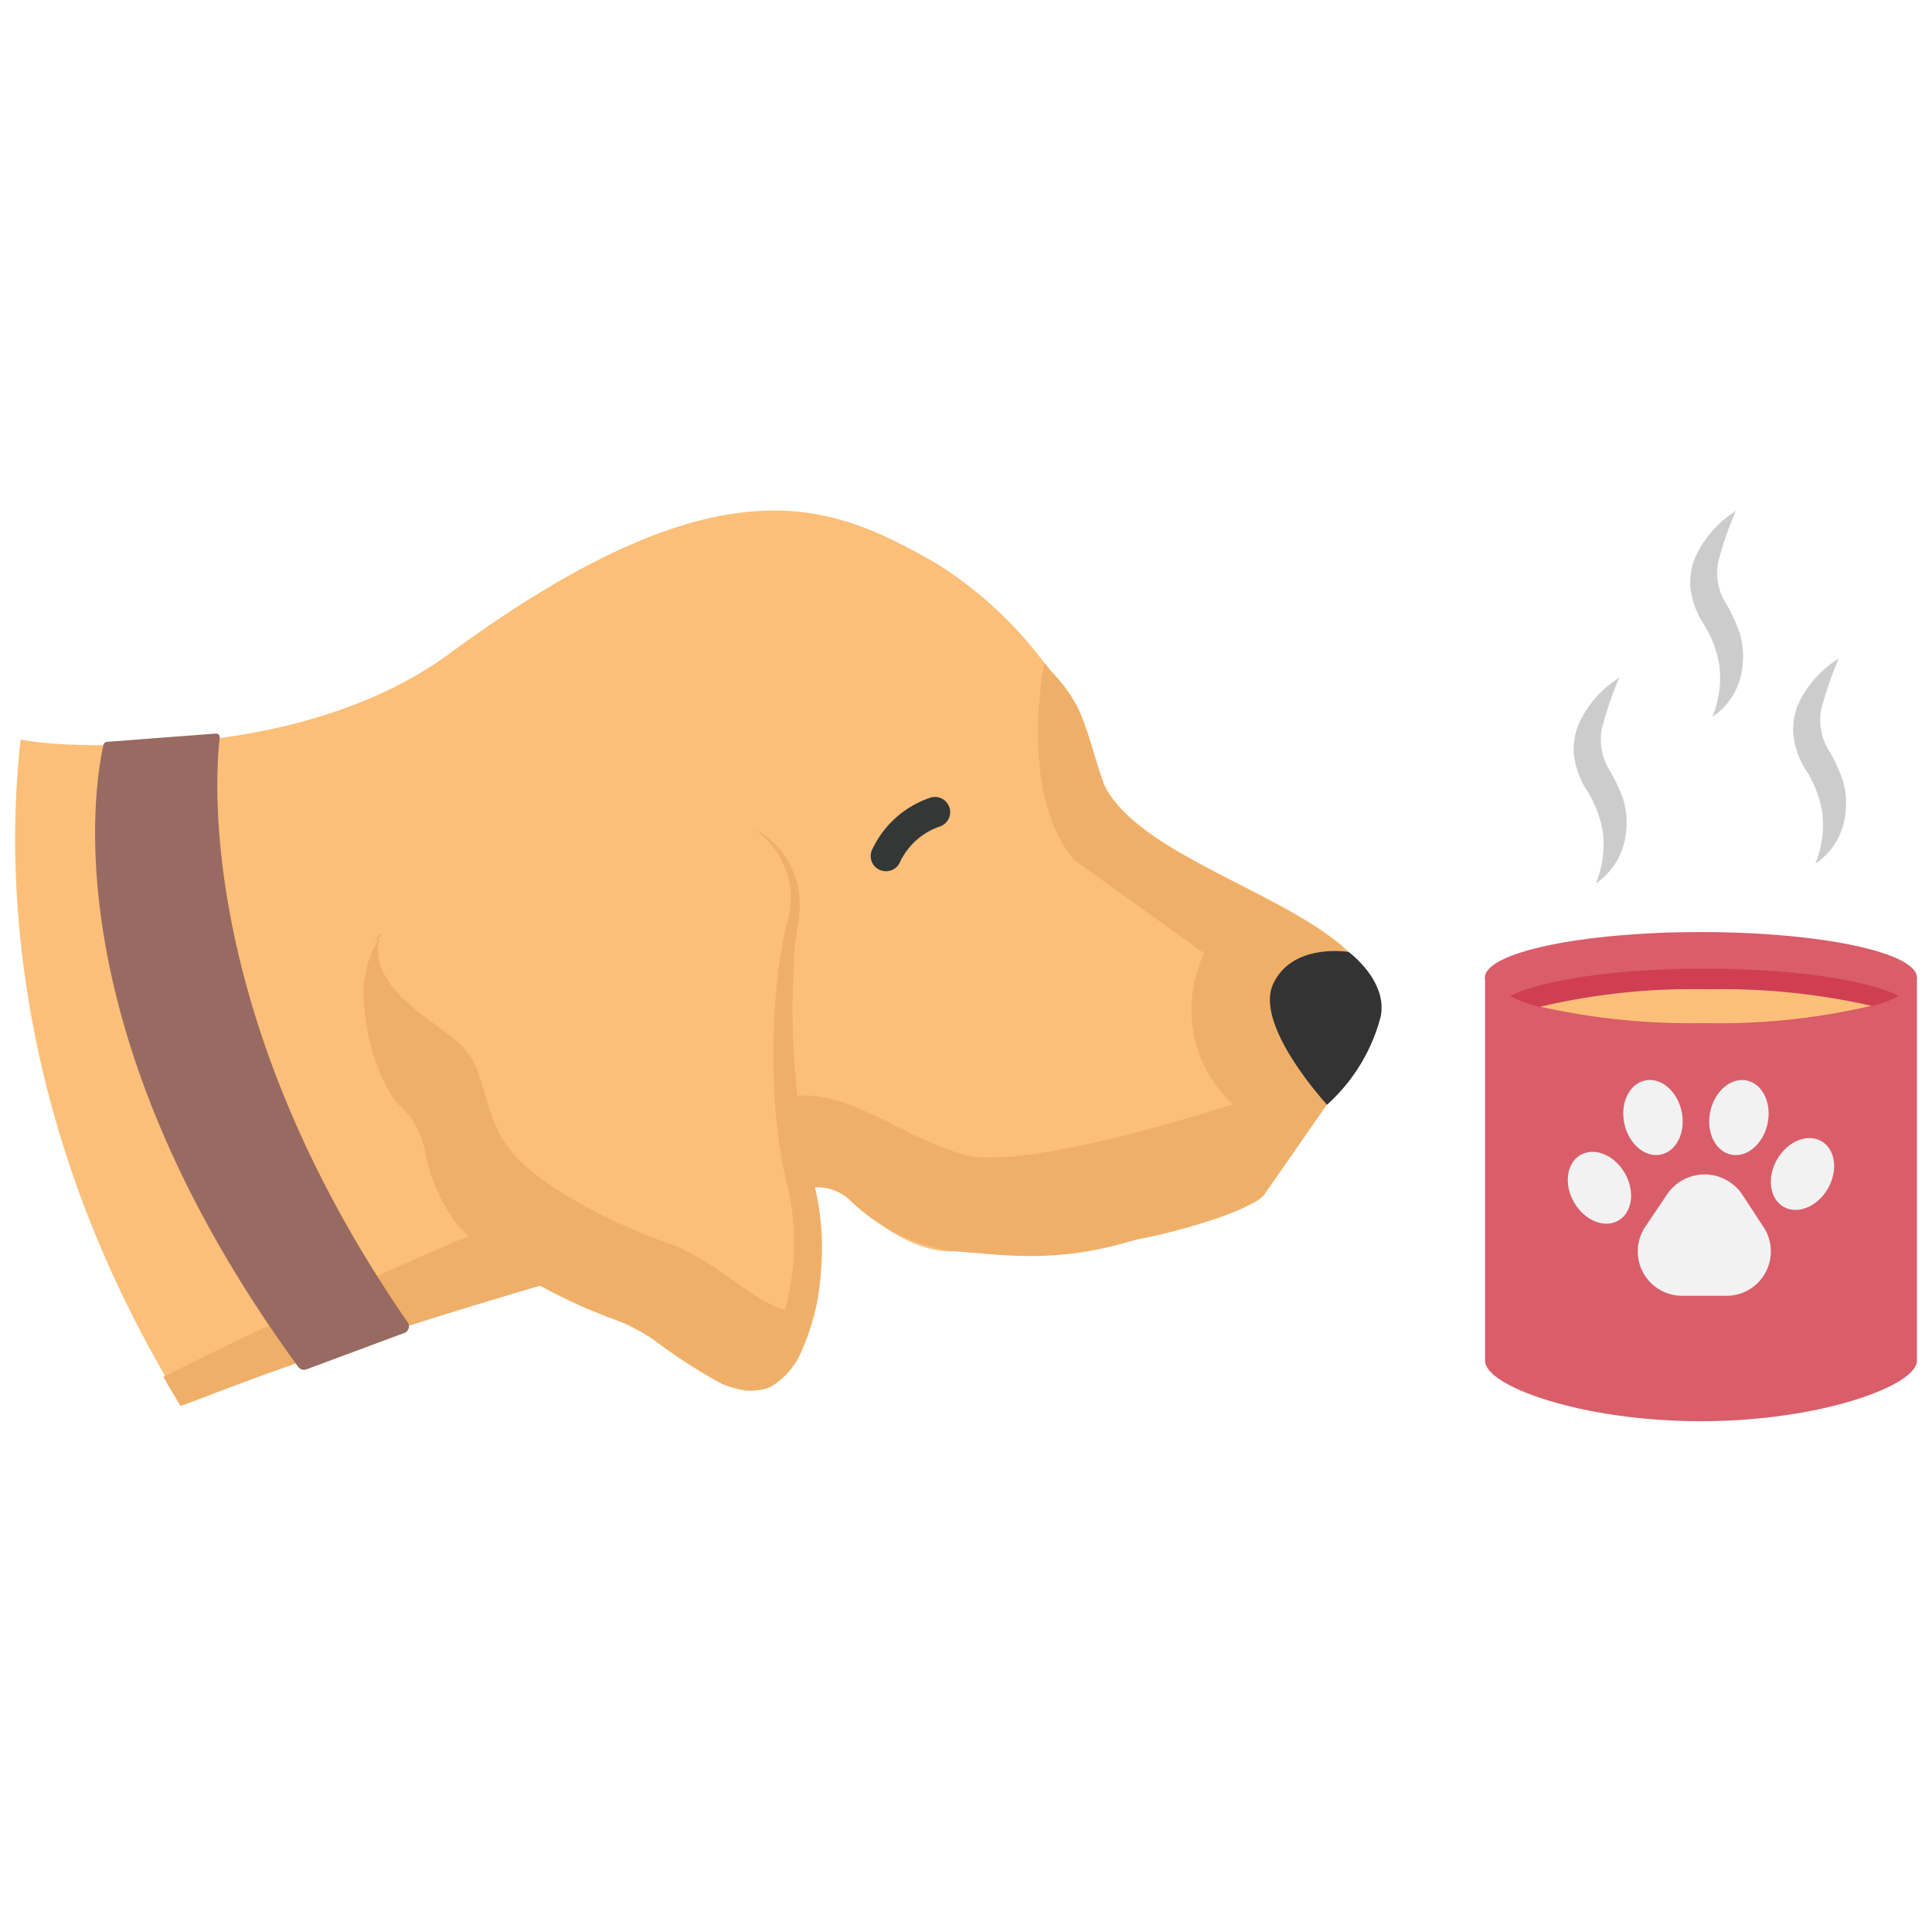 <svg xmlns="http://www.w3.org/2000/svg" viewBox="0 0 128 128" id="dog-food"><path fill="#fbbf79" d="M90.1 70.48a13.83 13.83 0 0 1-2.21 2.73l-3.16 3.37c-.71.73-.36-.16-1 .8-.37.52-.83 1.47-1.39 1.42-.2 0-1.23 1.8-1.45 1.83a39.93 39.93 0 0 0-5.62 1.5c-1 .27-2 .52-3 .7-3.69.58-7.5 0-8.93.06-2.7.19-5.38-1.91-6.83-3.31a3.2 3.2 0 0 0-3.06-.83h-.19c-2.06.37-5.93 1.19-8.19 3.2-.49.42-16.82 4.94-30.33 10.14-.91.34-1.79.69-2.66 1-.39-.65-.78-1.29-1.14-1.93C.34 72.85.5 56.53 1.37 49a23.07 23.07 0 0 0 2.84.31c9 .42 18.73-1 25.56-6 18.38-13.51 25.65-9.71 32.24-6a26.57 26.57 0 0 1 7.16 6.58l.28.34c0 .07.12.14.18.23.64.83 1.24 1.64 1.76 2.41.73 1.57 1.23 3.75 1.67 4.89l-.09.09a1.15 1.15 0 0 1 .31.39c2.63 4.74 13.33 7.29 16.79 11.6 1.82 2.3 1.1 4.8.03 6.64Z"></path><path fill="#f0af68" d="M90.1 70.48a13.83 13.83 0 0 1-2.21 2.73l-4.17 6a3.15 3.15 0 0 1-.88.59 15.9 15.9 0 0 1-2 .84 38.83 38.83 0 0 1-5.62 1.5c-5.26 1.61-8.58 1-12 .76a12.27 12.27 0 0 1-6.83-3.31 3.2 3.2 0 0 0-3.06-.83h-.19A18.88 18.88 0 0 0 45 82.4c-.49.43-16.86 4.59-30.38 9.75-.91.34-1.79.69-2.66 1-.39-.65-.78-1.29-1.14-1.93C25.72 83.72 41.16 77.8 42.13 77c2-1.69 8.72-4.77 11.9-4.38s5.58 2.51 9.64 3.83 18-3.29 18-3.29a8.58 8.58 0 0 1-1.89-10L71.19 57c-3.79-4.43-2-13.09-2-13.09l.28.34c0 .07.12.14.18.23a10 10 0 0 1 1.76 2.41c.73 1.57 1.23 3.75 1.67 4.89a3.59 3.59 0 0 0 .21.5c2.63 4.74 13.33 7.29 16.79 11.6 1.81 2.26 1.09 4.76.02 6.6Z"></path><path fill="#333" d="M89.35 63.07s-3.72-.63-5 2.12 3.57 8 3.57 8a11.89 11.89 0 0 0 3.54-5.78c.54-2.41-2.11-4.34-2.11-4.34Z"></path><path fill="#fbbf79" d="M49.85 54.89A5.59 5.59 0 0 1 52.54 61 43.21 43.21 0 0 0 53 78.39c1.44 5.16-.31 12.79-3.07 12.77s-5.38-3.42-8.84-4.62-9.09-3.93-10.81-6.66-1.18-5-3.19-6.75-4-8.07-1.89-11.09 10.16-9.15 13.26-9.12 4.94 1.77 11.39 1.97Z"></path><path fill="#f0af68" d="M25.19 62.05c.53-.78-1.14 1 0 0Z"></path><path fill="#f0af68" d="M54.05 78.91c-.21-.93-.44-1.63-.61-2.45S53.12 74.84 53 74a52.2 52.2 0 0 1-.41-10c0-.84.12-1.67.24-2.49a7.24 7.24 0 0 0 .07-2.63 5.62 5.62 0 0 0-3-4A5.68 5.68 0 0 1 52.38 59a6.9 6.9 0 0 1-.29 2.41c-.21.84-.35 1.69-.48 2.54a46.57 46.57 0 0 0-.17 10.29c.09.85.2 1.72.35 2.57s.4 1.77.54 2.5a16.33 16.33 0 0 1 .19 4.79 19 19 0 0 1-.52 2.7c-2.36-.73-4.71-3.39-7.7-4.42-3.45-1.2-9.1-3.93-10.83-6.66s-1.18-5-3.2-6.75c-1.73-1.48-6-3.66-5.11-6.91a7.3 7.3 0 0 0-1 4.91 13.76 13.76 0 0 0 1.43 5 6.93 6.93 0 0 0 .76 1.15 10.63 10.63 0 0 1 .85.91 5.48 5.48 0 0 1 .92 2.08 11.92 11.92 0 0 0 2.08 4.92 16.27 16.27 0 0 0 4.17 3.34A37.39 37.39 0 0 0 39 86.75l1.21.49.61.22.53.21a13.36 13.36 0 0 1 2.06 1.17 35 35 0 0 0 4.41 2.84 6.53 6.53 0 0 0 1.46.43 3.35 3.35 0 0 0 .85 0 2.38 2.38 0 0 0 1-.27 5 5 0 0 0 2-2.39 15 15 0 0 0 1.26-5.25 17.35 17.35 0 0 0-.34-5.29Z"></path><path fill="#333736" d="M58.7 57.72a1 1 0 0 1-.44-.1 1 1 0 0 1-.47-1.35 6.58 6.58 0 0 1 3.81-3.41 1 1 0 0 1 .69 1.89 4.55 4.55 0 0 0-2.68 2.4 1 1 0 0 1-.91.57Z"></path><path fill="#996a61" d="M27 87.59c-14-20.25-12.73-36.4-12.44-38.73a.24.24 0 0 0-.26-.26l-7.22.55a.24.24 0 0 0-.22.18c-.46 2-3.72 18.48 12.9 41.23a.47.47 0 0 0 .55.16l6.51-2.42a.47.47 0 0 0 .18-.71Z"></path><path fill="#da5d6a" d="M98.39 64.77v25.39c0 1.67 6.4 4 14.3 4s14.31-2.36 14.31-4V64.77Z"></path><ellipse cx="112.69" cy="64.77" fill="#da5d6a" rx="14.31" ry="3.02"></ellipse><path fill="#d03e54" d="M125.79 66a7.75 7.75 0 0 1-1.77.66 44.25 44.25 0 0 1-11.09 1.15 45.72 45.72 0 0 1-10.87-1.09 8.58 8.58 0 0 1-2-.72c1.24-.73 5.63-1.82 12.85-1.82s11.64 1.07 12.88 1.82Z"></path><path fill="#fbbf79" d="M124 66.64a44.25 44.25 0 0 1-11.09 1.15 45.72 45.72 0 0 1-10.87-1.09 44.07 44.07 0 0 1 11.09-1.16 44.94 44.94 0 0 1 10.87 1.1Z"></path><path fill="#f2f2f2" d="m116.83 81.28-1.43-2.18a3 3 0 0 0-4.93 0L109 81.28a2.94 2.94 0 0 0 2.46 4.57h2.87a2.94 2.94 0 0 0 2.5-4.57Z"></path><ellipse cx="115.21" cy="74.04" fill="#f2f2f2" rx="2.51" ry="1.94" transform="rotate(-77.81 115.21 74.042)"></ellipse><ellipse cx="119.42" cy="77.78" fill="#f2f2f2" rx="2.51" ry="1.94" transform="rotate(-60 119.42 77.78)"></ellipse><ellipse cx="109.51" cy="74.04" fill="#f2f2f2" rx="1.94" ry="2.51" transform="rotate(-12.19 109.499 74.017)"></ellipse><ellipse cx="105.97" cy="78.69" fill="#f2f2f2" rx="1.94" ry="2.51" transform="rotate(-30 105.974 78.696)"></ellipse><path fill="#ccc" d="M107.29 44.89a22.31 22.31 0 0 0-1.17 3.41 3.9 3.9 0 0 0 .59 2.85 11.42 11.42 0 0 1 .83 1.81 5.25 5.25 0 0 1 .19 2.15 4.6 4.6 0 0 1-2 3.42 6.82 6.82 0 0 0 .46-3.43 7.75 7.75 0 0 0-1.22-3 5.62 5.62 0 0 1-.69-2.06 4.32 4.32 0 0 1 .38-2.22 7.11 7.11 0 0 1 2.63-2.93zM115 33.85a22.69 22.69 0 0 0-1.17 3.41 3.84 3.84 0 0 0 .6 2.85 11.44 11.44 0 0 1 .82 1.81 5.31 5.31 0 0 1 .2 2.16 4.55 4.55 0 0 1-2 3.41 6.8 6.8 0 0 0 .46-3.43 7.57 7.57 0 0 0-1.22-3 5.87 5.87 0 0 1-.69-2.07 4.3 4.3 0 0 1 .38-2.21 7.21 7.21 0 0 1 2.62-2.93zm6.83 9.77a22.69 22.69 0 0 0-1.17 3.38 3.84 3.84 0 0 0 .59 2.85 10.61 10.61 0 0 1 .82 1.81 5.14 5.14 0 0 1 .2 2.16 4.57 4.57 0 0 1-2 3.41 6.91 6.91 0 0 0 .46-3.43 7.72 7.72 0 0 0-1.22-3 5.5 5.5 0 0 1-.69-2.07 4.3 4.3 0 0 1 .38-2.21 7.07 7.07 0 0 1 2.63-2.9z"></path></svg>